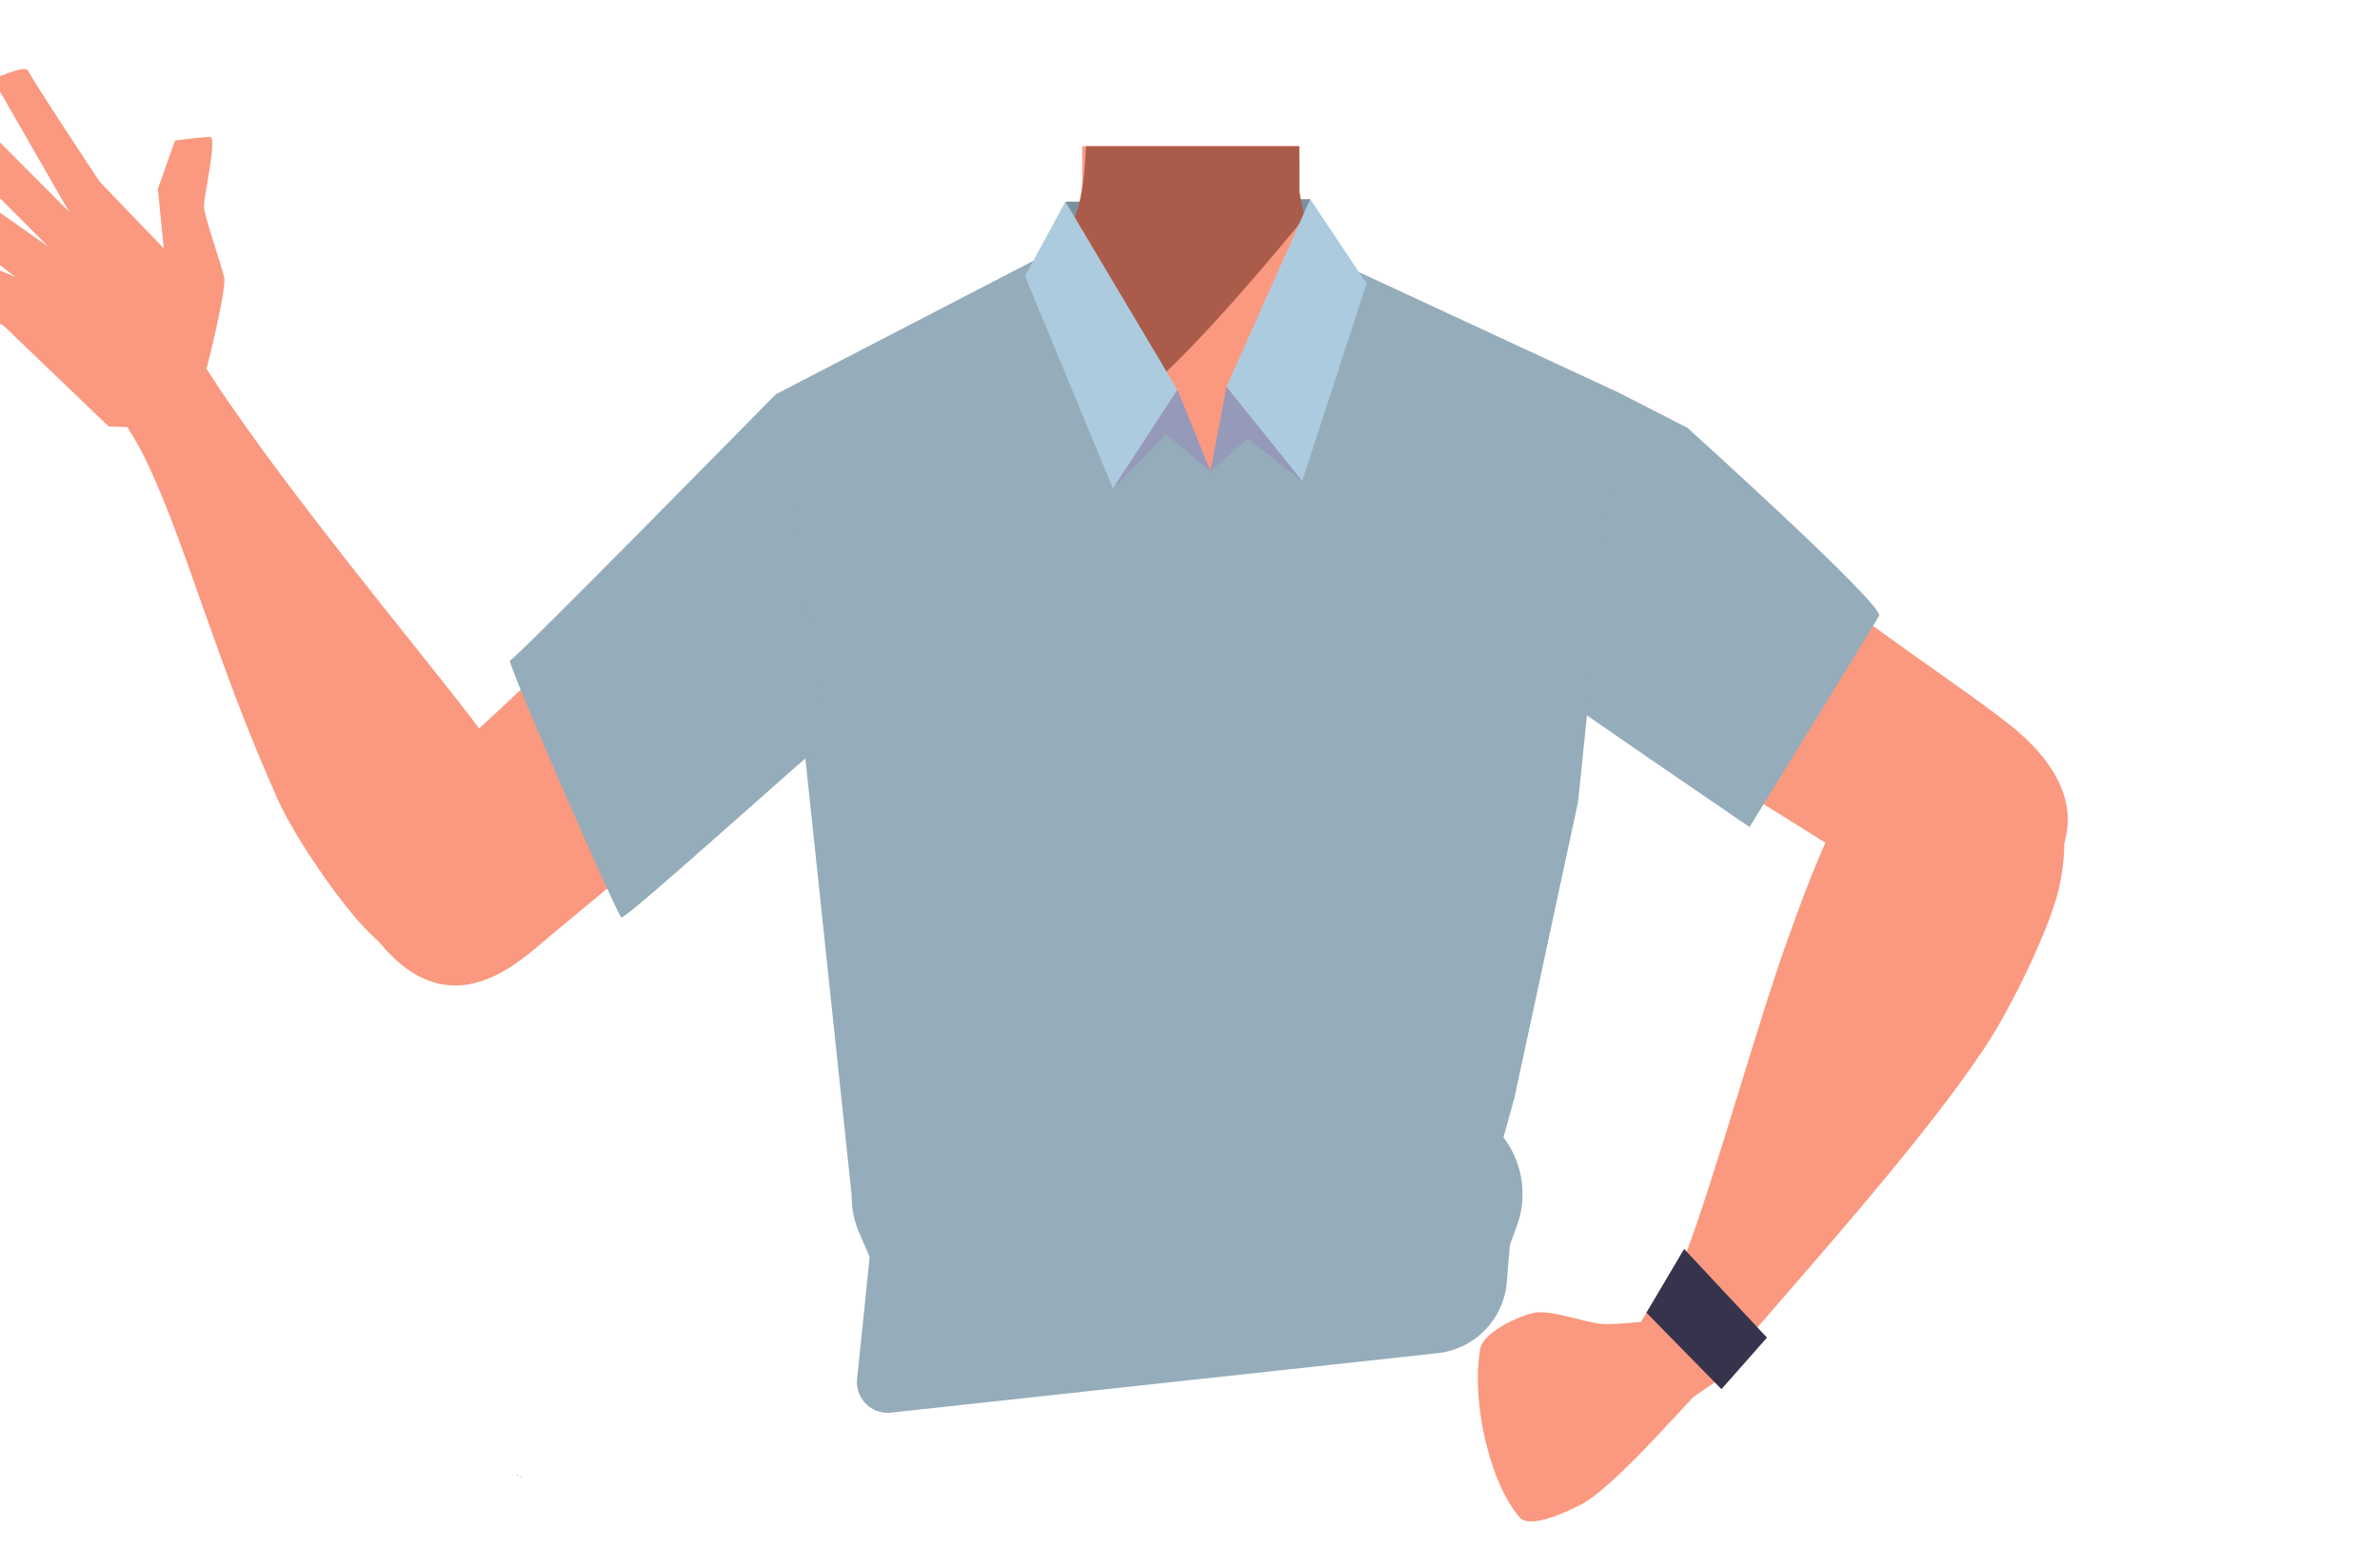 <svg id="Calque_1" data-name="Calque 1" xmlns="http://www.w3.org/2000/svg" viewBox="0 0 588 387.05"><defs><style>.cls-1{fill:#7a919e;}.cls-2{fill:#fa9980;}.cls-3{fill:#aa5b49;}.cls-4{fill:#36344d;}.cls-5{fill:#95acba;}.cls-6{fill:#adcbde;}.cls-7{fill:#9599ba;}</style></defs><polygon class="cls-1" points="262.36 78.72 263.22 49.83 323.7 49.19 323.36 78.72 262.36 78.72"/><path class="cls-2" d="M51.14,90.74S56,71.58,55.39,68.58s-5-15.28-5-17.68,3.34-17.07,1.54-17.07-8.69.88-8.69.88L39,46.68l1.46,14.68L24.6,44.85S7.65,19.28,7,17.52s-8.72,2.1-8.72,2.1l18.79,32.7-29-29.13-6.91,6.88L12,61-24.2,35.44l-3.32,9.28L3.87,68.46-23.65,57s-3,8.38-.92,9.28S.85,80.43.85,80.43l26,24.93,9.28.32Z"/><polygon points="128.59 364.97 128.68 364.93 128.59 364.88 128.59 364.97"/><polygon points="128.68 364.93 128.78 364.97 128.78 364.88 128.68 364.93"/><polygon points="128.59 364.97 128.68 364.93 128.59 364.88 128.59 364.97"/><polygon points="128.68 364.93 128.78 364.97 128.78 364.88 128.68 364.93"/><path class="cls-2" d="M414.17,129.25c-.6,38.39-26.2,33.17-36.86,42.29-12.58,10.77-8.27,50-17.18,64-2.45,3.84-11.36,10.1-15.8,9.08-12.51-2.87-24-30.73-34.77-37.73-6.33-4.12-23.57-3.62-30.19,0-11.25,6.16-22.27,34.86-34.77,37.73-4.44,1-13.35-5.24-15.8-9.08-8.91-14-4.6-53.24-17.19-64-10.65-9.12-36.25-3.9-36.86-42.29-.41-26.59,35-37.34,35-37.34L249.89,72a31.4,31.4,0,0,0,7.1-4.82,29.11,29.11,0,0,0,2.29-2.29l.63-.71,0-.06a31.55,31.55,0,0,0,7.22-16.43,30.71,30.71,0,0,0,.25-4.19l0-2.84,0-4.51H321l.06,5,0,1.5,0,3.21c0,.33,0,.67,0,1v0c0,.65.09,1.3.16,2a29.38,29.38,0,0,0,.93,4.57A28.5,28.5,0,0,0,337,71l40.53,20.1a27.41,27.41,0,0,0,3.16,1.33C387.31,94.78,414.54,105.91,414.17,129.25Z"/><path class="cls-2" d="M321.81,84.43l-27.5,32.5-14.8-17.69L267.12,84.43l.72-41.56,0-2.21.08-4.51h53v.23l.08,4.66v0l0,1.56.07,4.21v0l0,1.28.12,6.79Z"/><path class="cls-3" d="M322.31,53.68l-1,1.25c-5.16,6.33-28.83,35-41.79,44.31-3.2,2.29-5.74,3.39-7.2,2.69-6.76-3.26-14.84-35.1-14.84-35.1l.08-.07a21,21,0,0,0,1.73-1.87q.48-.57,1.05-1.32l.06-.08a39.39,39.39,0,0,0,6.66-15.16c0-.21.09-.42.13-.64.26-1.37.48-3,.66-4.82.07-.71.13-1.45.19-2.21.11-1.42.2-2.94.28-4.51H321v.23l0,4.28,0,6.72.15.76.14.67.93,4.57Z"/><path class="cls-2" d="M356.31,136c11.9,25,40.93,38.77,40.93,38.77s52.95,32.76,70.43,44c8.23,5.28,25.21,16.57,38.95-3.61h0c11.33-16.64-2.81-30.35-10.19-36.17-15-11.83-47.9-32.65-60.5-46.74-9.38-10.5-19.75-30.33-43.13-36.2,0,0-18.61-6.9-31.75,8.25l-.52.6A28.69,28.69,0,0,0,356.31,136Z"/><path class="cls-2" d="M492.61,181.17c-18.55-7.17-32.67,11.81-37.39,19s-10.68,23.93-13.63,32.14c-7.55,21-17.52,57.34-25.19,77.8-5,13.46-8.09,20.41-.35,25.93,7.05,5,16.13-5.75,19.74-9.93,14.85-17.19,44.3-50.4,56.84-70.9,5.14-8.41,14-26.39,16.11-36C514.68,192.25,498,183.26,492.61,181.17Z"/><path class="cls-2" d="M128.56,236.22c13.76-11.4,4.47-32.14.68-39.86S114.47,174.79,109.09,168c-13.77-17.45-56.38-69.4-65-89.37C38.07,64.63,20.18,89,20.18,89s10.76,14.37,15.53,24c10,20.33,17.56,50.38,32.95,84.59,4,9,15.34,25.6,22.22,32.49C110.12,249.4,124.56,239.53,128.56,236.22Z"/><path class="cls-2" d="M233.71,136.26C225.17,162.59,198.19,180,198.19,180s-48.23,39.4-64.1,52.78c-7.47,6.3-22.83,19.72-39.09,1.5h0c-13.4-15-1.17-30.46,5.39-37.19,13.33-13.69,43.24-38.62,53.88-54.23,7.93-11.63,25.91-35.58,48.33-44.45,0,0,7.27-6.34,22.27,7l.59.53a28.66,28.66,0,0,1,8.25,30.31Z"/><path class="cls-2" d="M419.23,332.41c2,3.19,3.07,9-3,14.84,0,0-17.64,20.22-25.41,24.34-3.47,1.84-12.78,6.25-15.37,3.29-7.33-8.38-12.07-28.61-9.73-41.72.71-3.93,9.41-8.05,13.34-8.82,4.31-.84,12.95,2.62,17.34,2.78a67.32,67.32,0,0,0,7.18-.39C409.51,326.18,416.46,328,419.23,332.41Z"/><polygon class="cls-2" points="409.47 319.98 405.33 326.67 408.7 339.16 412.67 351.24 418.26 345.22 428.41 338.18 409.47 319.98"/><polygon class="cls-4" points="406.76 324.31 416.08 308.56 436.55 330.47 425.3 343.2 406.76 324.31"/><path class="cls-5" d="M400.3,97.19l16.57,8.49s48.76,43.94,47.37,46.45-32,52.19-32,52.19-43.51-29.66-44.64-30.79-12.7-29.29-13.48-28.91,13.11-40.65,13.48-42.48,12.66-5,12.66-5"/><polygon points="127.75 364.42 127.85 364.38 127.75 364.33 127.75 364.42"/><polygon points="127.85 364.38 127.95 364.42 127.95 364.33 127.85 364.38"/><polygon points="127.75 364.42 127.85 364.38 127.75 364.33 127.75 364.42"/><polygon points="127.85 364.38 127.95 364.42 127.95 364.33 127.85 364.38"/><path class="cls-5" d="M211.75,340.69,216.16,298l158-4.21-1.9,23a19.22,19.22,0,0,1-17.08,17.52L220.13,349A7.6,7.6,0,0,1,211.75,340.69Z"/><path class="cls-5" d="M210.42,295.37,198.19,180l-6.68-82.51,11.09-5.75,53.9-27.93,42.81,52.53,36.33-49.16,64.66,30-10.44,101-15.7,73-2.71,9.82a23.09,23.09,0,0,1,3.26,22L372,310.37l-156.14,2.48-3.62-8.35A22.38,22.38,0,0,1,210.42,295.37Z"/><polygon class="cls-6" points="253.24 68.2 263.22 49.83 290.89 96.32 274.97 120.73 253.24 68.2"/><polygon class="cls-6" points="337.62 70.05 323.7 49.19 303.02 95.57 321.71 118.89 337.62 70.05"/><polygon class="cls-7" points="290.89 96.32 299.06 116.38 288.04 107.29 274.97 120.73 290.89 96.32"/><polygon class="cls-7" points="299.06 116.38 303.02 95.57 321.71 118.89 308.33 108.35 299.06 116.38"/><path class="cls-5" d="M204.33,182.93c-1.77.71-49.76,44.39-50.82,43.73S124.92,163.17,126,163.17s65.53-65.64,65.53-65.64"/></svg>